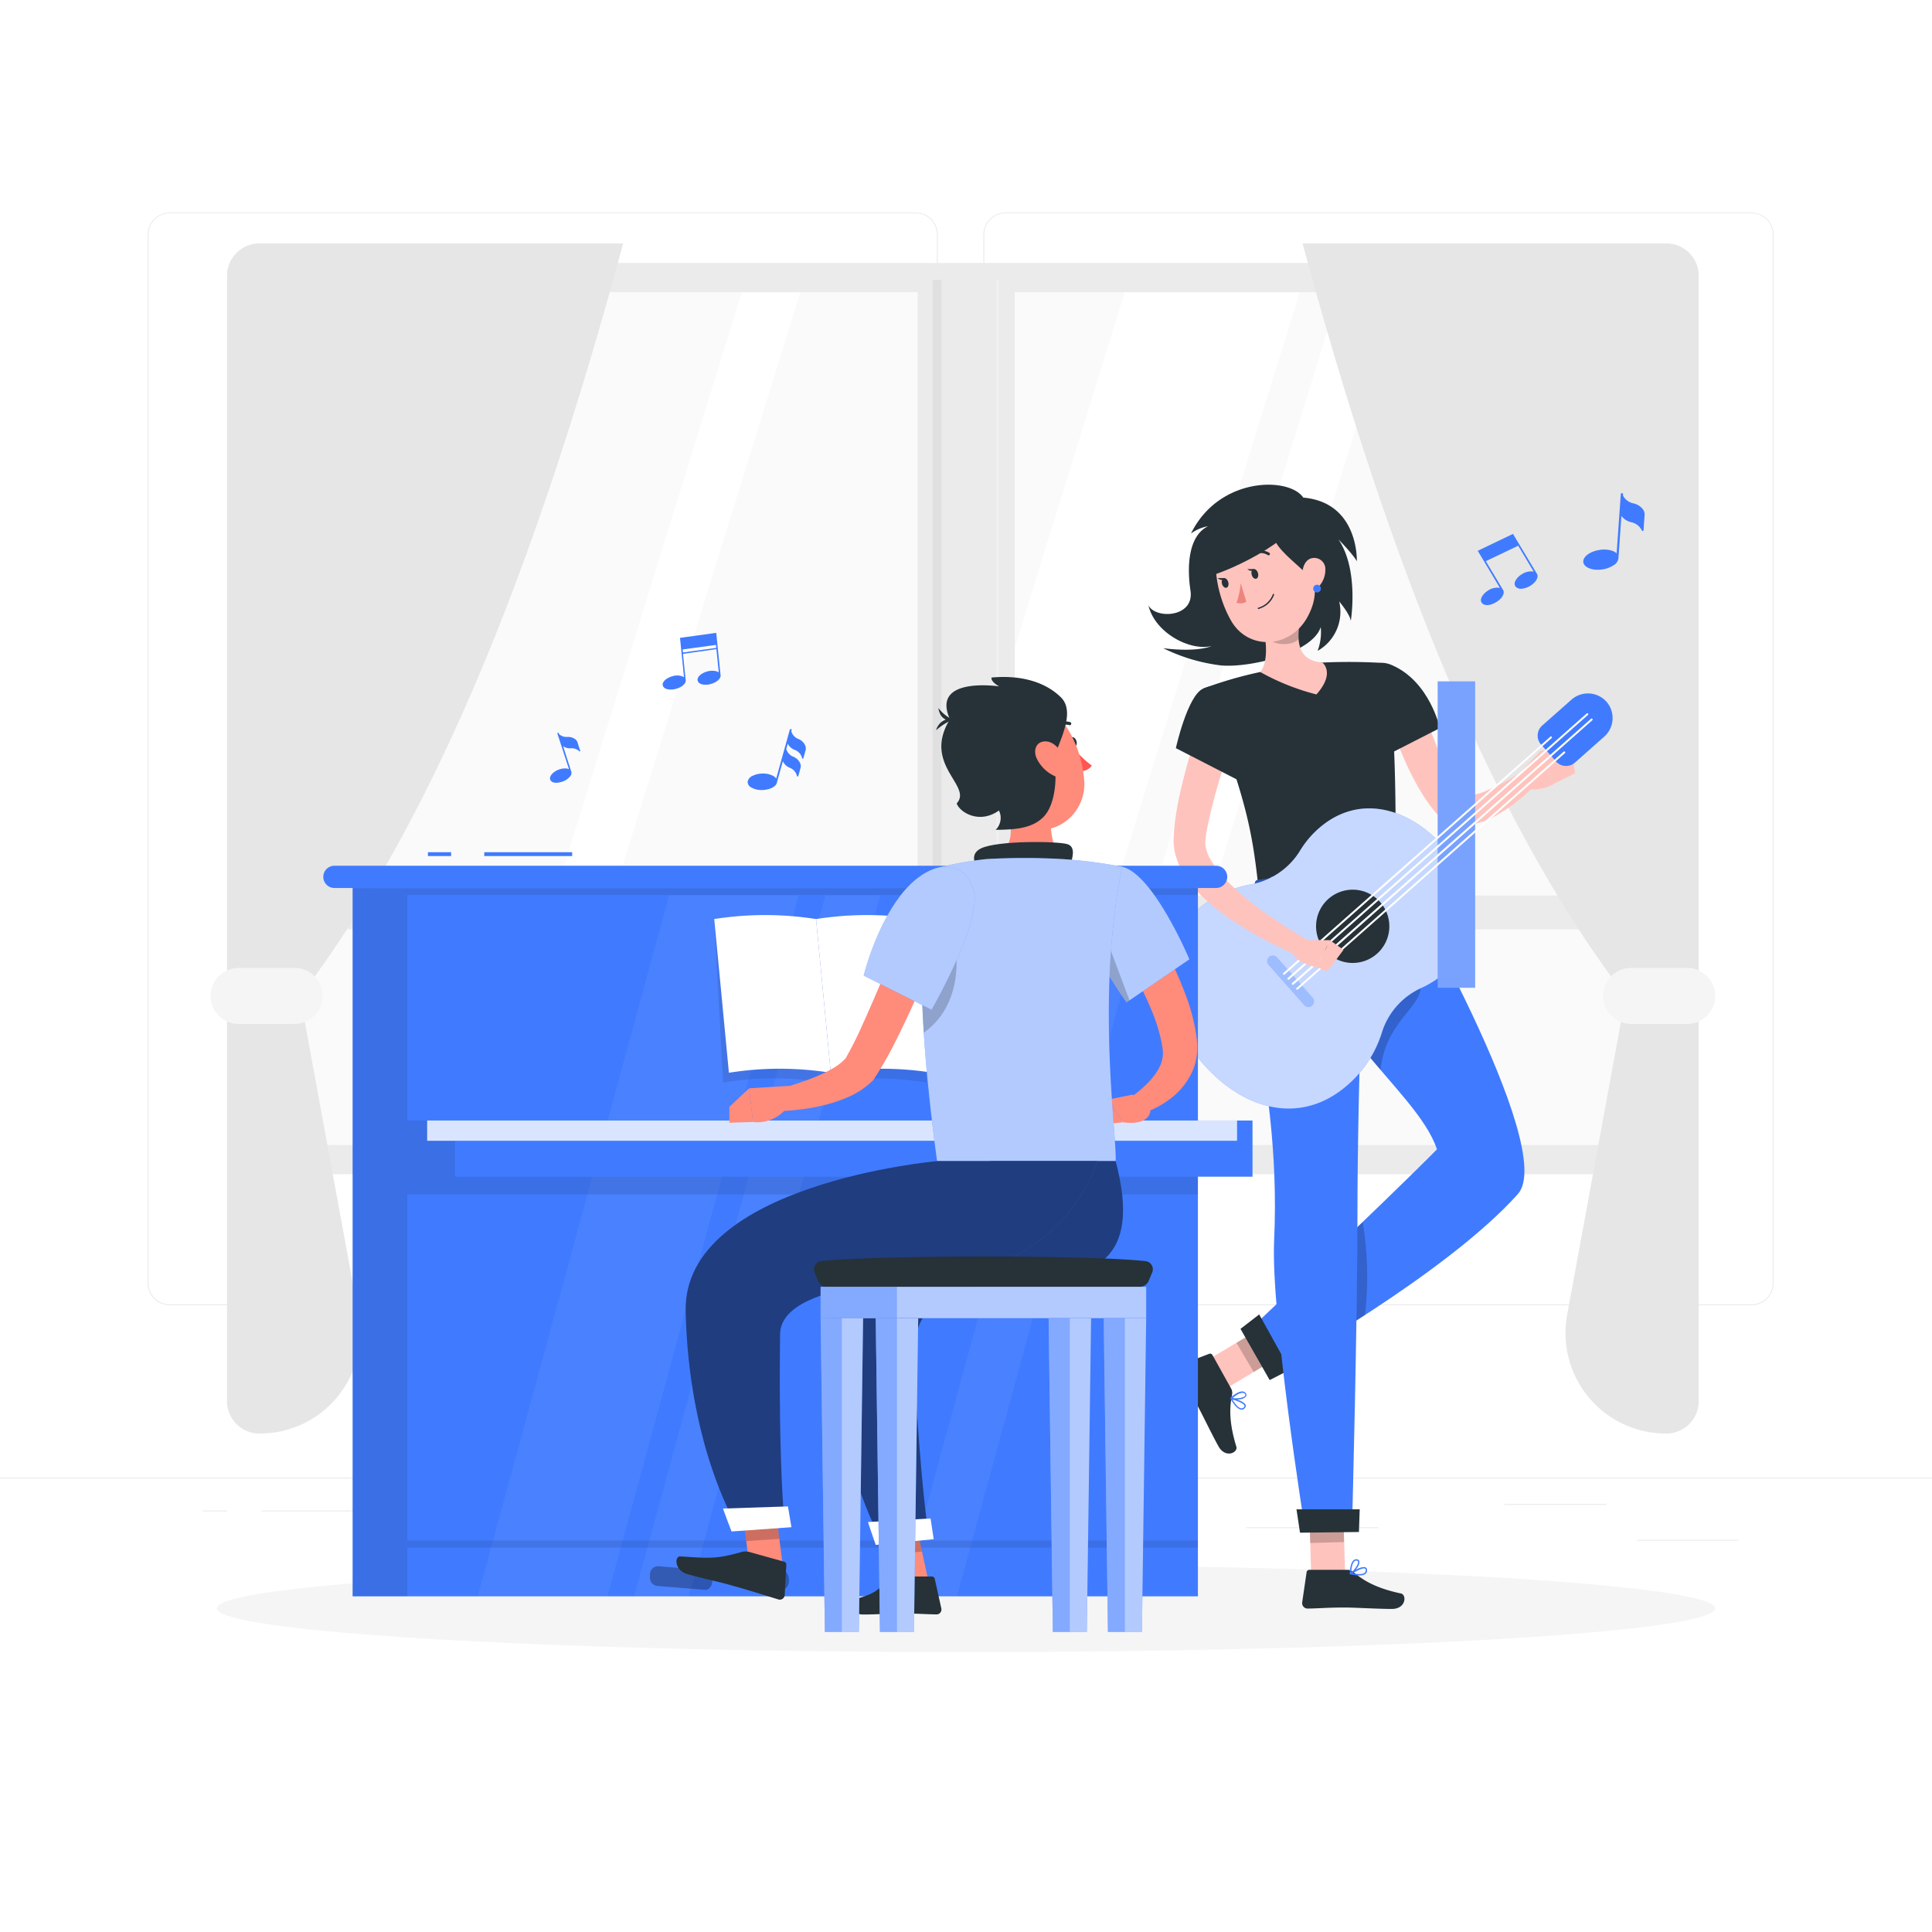 <svg class="animated" id="freepik_stories-playing-music" xmlns="http://www.w3.org/2000/svg" viewBox="0 0 500 500" version="1.1" xmlns:xlink="http://www.w3.org/1999/xlink" xmlns:svgjs="http://svgjs.com/svgjs"><style>svg#freepik_stories-playing-music:not(.animated) .animable {opacity: 0;}svg#freepik_stories-playing-music.animated #freepik--Notes--inject-11 {animation: 1.5s Infinite  linear floating;animation-delay: 0s;}            @keyframes floating {                0% {                    opacity: 1;                    transform: translateY(0px);                }                50% {                    transform: translateY(-10px);                }                100% {                    opacity: 1;                    transform: translateY(0px);                }            }        </style><g id="freepik--background-complete--inject-11" class="animable animator-active" style="transform-origin: 250px 226.87px;"><rect y="382.4" width="500" height="0.25" style="fill: rgb(235, 235, 235); transform-origin: 250px 382.525px;" id="el43ew41d4r8e" class="animable"></rect><rect x="423.67" y="398.49" width="26.23" height="0.25" style="fill: rgb(235, 235, 235); transform-origin: 436.785px 398.615px;" id="elv7mnikgm6x" class="animable"></rect><rect x="322.53" y="395.24" width="34.23" height="0.25" style="fill: rgb(235, 235, 235); transform-origin: 339.645px 395.365px;" id="el4prj4jdbamx" class="animable"></rect><rect x="389.33" y="389.21" width="26.44" height="0.25" style="fill: rgb(235, 235, 235); transform-origin: 402.55px 389.335px;" id="elp6ka0eof0j" class="animable"></rect><rect x="67.7" y="390.89" width="43.19" height="0.25" style="fill: rgb(235, 235, 235); transform-origin: 89.295px 391.015px;" id="elhx66ngqyfh7" class="animable"></rect><rect x="52.46" y="390.89" width="6.33" height="0.25" style="fill: rgb(235, 235, 235); transform-origin: 55.625px 391.015px;" id="elqtlpqm74mj" class="animable"></rect><rect x="131.47" y="395.11" width="56.2" height="0.25" style="fill: rgb(235, 235, 235); transform-origin: 159.57px 395.235px;" id="ellkhnhjhu6k8" class="animable"></rect><path d="M237,337.8H43.91a5.71,5.71,0,0,1-5.7-5.71V60.66A5.71,5.71,0,0,1,43.91,55H237a5.71,5.71,0,0,1,5.71,5.71V332.09A5.71,5.71,0,0,1,237,337.8ZM43.91,55.2a5.46,5.46,0,0,0-5.45,5.46V332.09a5.46,5.46,0,0,0,5.45,5.46H237a5.47,5.47,0,0,0,5.46-5.46V60.66A5.47,5.47,0,0,0,237,55.2Z" style="fill: rgb(235, 235, 235); transform-origin: 140.46px 196.4px;" id="elt8xeoc7vwxe" class="animable"></path><path d="M453.31,337.8H260.21a5.72,5.72,0,0,1-5.71-5.71V60.66A5.72,5.72,0,0,1,260.21,55h193.1A5.71,5.71,0,0,1,459,60.66V332.09A5.71,5.71,0,0,1,453.31,337.8ZM260.21,55.2a5.47,5.47,0,0,0-5.46,5.46V332.09a5.47,5.47,0,0,0,5.46,5.46h193.1a5.47,5.47,0,0,0,5.46-5.46V60.66a5.47,5.47,0,0,0-5.46-5.46Z" style="fill: rgb(235, 235, 235); transform-origin: 356.75px 196.4px;" id="elxbjoyh2insg" class="animable"></path><rect x="68.86" y="73.27" width="362.41" height="225.41" style="fill: rgb(250, 250, 250); transform-origin: 250.065px 185.975px;" id="el2syet3m3e96" class="animable"></rect><polygon points="267.31 298.68 222.04 298.68 291.83 73.27 337.1 73.27 267.31 298.68" style="fill: rgb(255, 255, 255); transform-origin: 279.57px 185.975px;" id="elqt0muf0z54" class="animable"></polygon><polygon points="292.7 298.68 277.56 298.68 347.36 73.27 362.5 73.27 292.7 298.68" style="fill: rgb(255, 255, 255); transform-origin: 320.03px 185.975px;" id="elugfpzgdduo" class="animable"></polygon><polygon points="138.04 298.68 122.91 298.68 192.7 73.27 207.84 73.27 138.04 298.68" style="fill: rgb(255, 255, 255); transform-origin: 165.375px 185.975px;" id="elzjnpfmmwwum" class="animable"></polygon><path d="M64.48,68.05V303.89H435.64V68.05ZM427.76,296.32H72.36V75.63h355.4Z" style="fill: rgb(235, 235, 235); transform-origin: 250.06px 185.97px;" id="eltt9l0eu4omm" class="animable"></path><rect x="237.49" y="72.45" width="25.14" height="228.39" style="fill: rgb(235, 235, 235); transform-origin: 250.06px 186.645px;" id="el0seb57pubqmd" class="animable"></rect><rect x="68.86" y="231.74" width="362.41" height="8.77" style="fill: rgb(235, 235, 235); transform-origin: 250.065px 236.125px;" id="elp7zmpm6uqmq" class="animable"></rect><rect x="241.34" y="72.45" width="2.27" height="228.39" style="fill: rgb(224, 224, 224); transform-origin: 242.475px 186.645px;" id="elsot6s92ao3" class="animable"></rect><rect x="257.83" y="72.45" width="0.61" height="228.39" style="fill: rgb(240, 240, 240); transform-origin: 258.135px 186.645px;" id="el6ciupce9j6k" class="animable"></rect><path d="M58.75,71.22V362.78A8.38,8.38,0,0,0,67.29,371h0a26,26,0,0,0,25.53-30.63L77.66,257.79C113.73,210.51,139.93,142,161.27,63h-94A8.38,8.38,0,0,0,58.75,71.22Z" style="fill: rgb(230, 230, 230); transform-origin: 110.01px 217px;" id="elpq662v4zkzc" class="animable"></path><path d="M76.26,265H61.74a7.27,7.27,0,0,1-7.25-7.25h0a7.27,7.27,0,0,1,7.25-7.25H76.26a7.27,7.27,0,0,1,7.25,7.25h0A7.27,7.27,0,0,1,76.26,265Z" style="fill: rgb(245, 245, 245); transform-origin: 69px 257.75px;" id="eloqtdrskxyk" class="animable"></path><path d="M439.63,71.22V362.78a8.39,8.39,0,0,1-8.55,8.22h0a26,26,0,0,1-25.52-30.63l15.16-82.58C384.65,210.51,358.45,142,337.1,63h94A8.39,8.39,0,0,1,439.63,71.22Z" style="fill: rgb(230, 230, 230); transform-origin: 388.365px 217px;" id="ela72nfbmnfxw" class="animable"></path><path d="M422.12,265h14.52a7.27,7.27,0,0,0,7.25-7.25h0a7.27,7.27,0,0,0-7.25-7.25H422.12a7.27,7.27,0,0,0-7.25,7.25h0A7.27,7.27,0,0,0,422.12,265Z" style="fill: rgb(245, 245, 245); transform-origin: 429.38px 257.75px;" id="elsk2ksnsvu6" class="animable"></path></g><g id="freepik--Shadow--inject-11" class="animable" style="transform-origin: 250px 416.24px;"><ellipse id="freepik--path--inject-11" cx="250" cy="416.24" rx="193.89" ry="11.32" style="fill: rgb(245, 245, 245); transform-origin: 250px 416.24px;" class="animable"></ellipse></g><g id="freepik--Notes--inject-11" class="animable" style="transform-origin: 283.983px 166.045px;"><path d="M148.75,191.22a3.12,3.12,0,0,0-1.93-.5,2.9,2.9,0,0,1-2.13-.73l-.08-.24a.17.17,0,0,0-.22-.1.18.18,0,0,0-.14.2l3,9.21a2.35,2.35,0,0,0-.81-.19,4.69,4.69,0,0,0-2.08.4c-1.47.64-2.33,1.81-1.92,2.6s1.56.87,2.82.5a4.57,4.57,0,0,0,.62-.22,4.08,4.08,0,0,0,1.65-1.21,1.28,1.28,0,0,0,.28-1.36h0l-2.07-6.46a3.13,3.13,0,0,0,2,.54,2.84,2.84,0,0,1,2.22.8.14.14,0,0,0,.14,0h0a.12.12,0,0,0,.06-.14l-.73-2.28A1.58,1.58,0,0,0,148.75,191.22Z" style="fill: rgb(64, 123, 255); transform-origin: 146.251px 196.111px;" id="el1y7gqgwmgwy" class="animable"></path><path d="M425.23,131.86a4.29,4.29,0,0,0-2.51-1.59,3.9,3.9,0,0,1-2.68-2l0-.39a.25.25,0,0,0-.27-.25.3.3,0,0,0-.31.25l-1.08,15.33a2.93,2.93,0,0,0-1.07-.64,6.75,6.75,0,0,0-3.25-.26c-2.52.35-4.45,1.76-4.3,3.15.12,1.2,1.74,2,3.8,2a7.37,7.37,0,0,0,1-.08,7.08,7.08,0,0,0,3.1-1.14,2.34,2.34,0,0,0,1.2-2h0l.76-10.74a4.26,4.26,0,0,0,2.54,1.65,3.91,3.91,0,0,1,2.76,2.16.19.19,0,0,0,.19.1h.05a.23.23,0,0,0,.19-.19l.26-3.79A2.29,2.29,0,0,0,425.23,131.86Z" style="fill: rgb(64, 123, 255); transform-origin: 417.69px 137.545px;" id="elmyklpbs5py" class="animable"></path><path d="M205.72,194.09a3,3,0,0,1,1.87,2.15.16.16,0,0,0,.14.11h0a.19.19,0,0,0,.18-.13l.56-2a1.9,1.9,0,0,0-.1-1.33,3.25,3.25,0,0,0-1.76-1.65,3,3,0,0,1-1.82-2l.09-.32a.19.19,0,0,0-.18-.24.28.28,0,0,0-.3.17l-3.52,12.64a2.25,2.25,0,0,0-.75-.67,5.55,5.55,0,0,0-2.6-.63,6,6,0,0,0-2.71.57,2.1,2.1,0,0,0-1.32,1.52,1.65,1.65,0,0,0,1,1.55,4.83,4.83,0,0,0,1.73.57,8.1,8.1,0,0,0,.86.06c2.09,0,3.88-.9,4-2.06h0l1.51-5.4a3.26,3.26,0,0,0,1.78,1.69,3,3,0,0,1,1.87,2.15.15.15,0,0,0,.13.11h.05a.2.2,0,0,0,.18-.13l.55-2a1.9,1.9,0,0,0-.09-1.33,3.28,3.28,0,0,0-1.76-1.65,3,3,0,0,1-1.82-2l.38-1.38A3.3,3.3,0,0,0,205.72,194.09Z" style="fill: rgb(64, 123, 255); transform-origin: 201.023px 196.568px;" id="eljxlkyo3r8m" class="animable"></path><path d="M186.47,174.63h0l-.8-7.78-.29-2.9,0-.17L176,165.07l0,.16.29,2.9.73,7.12a3.82,3.82,0,0,0-3-.24c-1.62.44-2.74,1.51-2.49,2.4s1.39,1.15,2.74,1a5.32,5.32,0,0,0,.67-.14c1.62-.43,2.73-1.48,2.5-2.37h0l-.68-6.68L185.4,168l.61,6a2.16,2.16,0,0,0-.78-.32,4.67,4.67,0,0,0-2.18.09c-1.63.44-2.75,1.51-2.49,2.4s1.38,1.14,2.74,1A5.72,5.72,0,0,0,184,177C185.58,176.57,186.69,175.51,186.47,174.63Zm-9.72-5.78-.08-.77,8.62-1.18.08.78Z" style="fill: rgb(64, 123, 255); transform-origin: 178.996px 171.115px;" id="elksyw4xxdjj" class="animable"></path><path d="M397.68,148.38h0l-4.39-7.32-1.64-2.74-.09-.15-9.12,4.38.09.15,1.64,2.74,4,6.7a4.29,4.29,0,0,0-3.17.76c-1.49,1-2.15,2.38-1.48,3.16s2,.66,3.27,0a5.67,5.67,0,0,0,.63-.36c1.47-.95,2.14-2.36,1.5-3.14h0l-4.39-7.33,8.38-4,4,6.7a4.28,4.28,0,0,0-3.18.76,4.23,4.23,0,0,0-1.53,1.61,1.35,1.35,0,0,0,.06,1.55,1.89,1.89,0,0,0,1.69.49,4.75,4.75,0,0,0,1.57-.46,4.53,4.53,0,0,0,.64-.36C397.65,150.56,398.32,149.16,397.68,148.38Z" style="fill: rgb(64, 123, 255); transform-origin: 390.181px 147.385px;" id="el177d65v9i0h" class="animable"></path></g><g id="freepik--character-2--inject-11" class="animable" style="transform-origin: 357.274px 270.918px;"><path d="M312.64,136.19c-4.89,2.38-5.57,9.82-4.54,16.71s-9,7.42-10.89,3.76c1.63,7,10.6,11.91,16.41,10.53-4.49,1.75-12.58.56-12.58.56A46.31,46.31,0,0,0,316,172.21c7.27.67,23.55-3.08,25.81-9.92a13.8,13.8,0,0,1-.81,6.15,11.62,11.62,0,0,0,5.58-12.8c3.08,3.77,3,5.08,3,5.08s2.2-13.17-3.2-21.14c4.14,4.26,4.77,5.68,4.77,5.68s.57-15.22-13.87-16.48c-3.58-5.39-21.76-5.52-29.05,9.29A10.59,10.59,0,0,1,312.64,136.19Z" style="fill: rgb(38, 50, 56); transform-origin: 324.182px 148.866px;" id="eltsnmseq5re8" class="animable"></path><polygon points="308.94 354.11 313.43 361.65 333.56 349.64 329.07 342.09 308.94 354.11" style="fill: rgb(255, 195, 189); transform-origin: 321.25px 351.87px;" id="el56cme68staq" class="animable"></polygon><path d="M318.61,359.35l-4.82-8.66a.7.7,0,0,0-.87-.32l-7.4,2.83a1.42,1.42,0,0,0-.68,2c1.73,3,2.72,4.34,4.84,8.15,1.31,2.34,3.85,7.71,5.66,10.95s5.09,1.62,4.63.11c-2.07-6.76-1.69-10.53-1.11-13.51A2.3,2.3,0,0,0,318.61,359.35Z" style="fill: rgb(38, 50, 56); transform-origin: 312.336px 363.251px;" id="elerzdc5hh85v" class="animable"></path><g id="elj50chzb1e3"><polygon points="329.07 342.09 333.56 349.64 324.45 355.07 319.99 347.52 329.07 342.09" style="opacity: 0.2; transform-origin: 326.775px 348.58px;" class="animable"></polygon></g><path d="M361.14,224.72s42.29,72.47,31.67,84.32c-18.61,20.77-61.19,44.41-61.19,44.41l-8.58-9s35.51-33.5,48.84-47c-5.33-16.22-35.9-33.86-38.43-68.6Z" style="fill: rgb(64, 123, 255); transform-origin: 358.781px 289.085px;" id="elzzxqbycklu" class="animable"></path><polygon points="328.59 357.16 321.04 343.91 325.88 340.17 333.82 354.48 328.59 357.16" style="fill: rgb(38, 50, 56); transform-origin: 327.43px 348.665px;" id="elvku4v5himo" class="animable"></polygon><path d="M321.57,364.8a1,1,0,0,1-.34,0c-1.1-.1-2.23-1.82-2.8-2.83a.17.17,0,0,1,0-.19.18.18,0,0,1,.18-.07c.35.09,3.42.88,3.77,1.93a.7.7,0,0,1-.14.67A1.24,1.24,0,0,1,321.57,364.8Zm-2.63-2.61c.84,1.39,1.69,2.24,2.32,2.29a.82.82,0,0,0,.72-.36.33.33,0,0,0,.08-.34C321.85,363.14,320,362.49,318.94,362.19Z" style="fill: rgb(64, 123, 255); transform-origin: 320.407px 363.261px;" id="elr6ihw7yqx0i" class="animable"></path><path d="M321.35,362.05a6.24,6.24,0,0,1-2.82,0,.18.18,0,0,1-.12-.13.22.22,0,0,1,0-.17c.08-.07,1.94-1.77,3.2-1.64a1,1,0,0,1,.78.44.69.69,0,0,1,.05.87A2,2,0,0,1,321.35,362.05Zm-2.4-.23c1,.17,2.86,0,3.26-.57.07-.09.12-.23,0-.47a.69.69,0,0,0-.53-.3C320.77,360.39,319.49,361.37,319,361.82Z" style="fill: rgb(64, 123, 255); transform-origin: 320.482px 361.157px;" id="el82k3c3v5v8s" class="animable"></path><path d="M367.53,181.12c1.26,3.94,2.71,8.07,4.28,12,.78,2,1.63,3.9,2.52,5.75a48,48,0,0,0,2.93,5.27l.65,1a1.2,1.2,0,0,0,.27.31,1.94,1.94,0,0,0,1.15.39,12.48,12.48,0,0,0,4.91-1,60.37,60.37,0,0,0,10.94-6l3,3.36a45.35,45.35,0,0,1-11,8.86,18.35,18.35,0,0,1-7.79,2.46,9.92,9.92,0,0,1-5.22-1.12,9.3,9.3,0,0,1-2.3-1.76c-.17-.17-.31-.34-.47-.52s-.21-.26-.31-.4l-.58-.74a44.84,44.84,0,0,1-3.93-6.08c-1.16-2.06-2.17-4.15-3.1-6.26s-1.8-4.24-2.57-6.39-1.5-4.28-2.13-6.6Z" style="fill: rgb(255, 195, 189); transform-origin: 378.48px 197.329px;" id="eljreory984v" class="animable"></path><path d="M360.32,172.17c9.76,4.31,12.31,16.26,12.31,16.26l-13.87,7.09s-7.41-10.85-6.64-15.66C352.93,174.83,354.83,169.74,360.32,172.17Z" style="fill: rgb(38, 50, 56); transform-origin: 362.347px 183.532px;" id="ely90nlc729d" class="animable"></path><path d="M393.33,200.06l5.41-5.73L402,203s-4.62,2.67-9.19.41Z" style="fill: rgb(255, 195, 189); transform-origin: 397.405px 199.324px;" id="elmc1pvj4ecfc" class="animable"></path><polygon points="406.42 193.24 407.64 200.09 401.99 202.95 398.74 194.33 406.42 193.24" style="fill: rgb(255, 195, 189); transform-origin: 403.19px 198.095px;" id="el0leuzcpu9hs" class="animable"></polygon><polygon points="339.49 412.19 348.27 411.92 347.53 388.49 338.75 388.75 339.49 412.19" style="fill: rgb(255, 195, 189); transform-origin: 343.51px 400.34px;" id="elgn6etjgby4f" class="animable"></polygon><path d="M348.77,406.27l-9.91,0a.7.7,0,0,0-.71.6L337,414.73a1.42,1.42,0,0,0,1.42,1.57c3.45-.07,5.12-.27,9.48-.28,2.68,0,8.61.37,12.31.37s3.89-3.67,2.35-4c-6.92-1.47-10-3.63-12.36-5.58A2.26,2.26,0,0,0,348.77,406.27Z" style="fill: rgb(38, 50, 56); transform-origin: 350.23px 411.33px;" id="el72dq346ywxe" class="animable"></path><g id="elxt6pxqc3lwo"><polygon points="338.75 388.75 347.53 388.49 347.86 399.08 339.09 399.33 338.75 388.75" style="opacity: 0.2; transform-origin: 343.305px 393.91px;" class="animable"></polygon></g><path d="M357.54,171.55s4.12.73,3.6,53.17l-35.41,5.4c-1.6-14.51-2.94-23.4-14.34-51.92a105.37,105.37,0,0,1,14.73-4.28,114.81,114.81,0,0,1,16.08-2.45A151.75,151.75,0,0,1,357.54,171.55Z" style="fill: rgb(38, 50, 56); transform-origin: 336.288px 200.717px;" id="eldef1oq2ju4h" class="animable"></path><path d="M325,155.57c1.8,5,4.26,14.35,1.16,18.35a60.35,60.35,0,0,0,14.53,5.8c5-5.62,1.55-8.25,1.55-8.25-6-.5-6.48-4.8-6.09-9Z" style="fill: rgb(255, 195, 189); transform-origin: 334.2px 167.645px;" id="eljq2j5oaihh" class="animable"></path><g id="elo375i3ro6og"><path d="M329.51,158.4l6.6,4.09a16,16,0,0,0-.06,2.93c-1.57,1.8-7,1.75-7.62-.53C328.14,163.76,329.4,159,329.51,158.4Z" style="opacity: 0.2; transform-origin: 332.248px 162.546px;" class="animable"></path></g><path d="M338.36,141.82c2,8.52,3.05,12.08.13,17.65-4.4,8.38-15.31,9-19.83,1.26-4.07-7-6.69-19.73.49-25.54A12,12,0,0,1,338.36,141.82Z" style="fill: rgb(255, 195, 189); transform-origin: 327.473px 149.353px;" id="elmr9hn9j8jxr" class="animable"></path><path d="M335.13,132.72c3.59,5-16.14,15.1-23.06,16.6-1.22-8.36,1.87-16,7.46-18.27S332.69,129.35,335.13,132.72Z" style="fill: rgb(38, 50, 56); transform-origin: 323.684px 139.503px;" id="eldksajzgiuzb" class="animable"></path><path d="M329.3,136c-1.42,7.76,13.22,11.75,13.49,21.34,2.65-5.54,3.37-18.64-.45-21.49S330.3,130.49,329.3,136Z" style="fill: rgb(38, 50, 56); transform-origin: 337.098px 145.035px;" id="elxoq5429tb8" class="animable"></path><path d="M343,147.45a6.41,6.41,0,0,1-1.86,4.52c-1.59,1.58-3.48.41-3.95-1.66-.42-1.87-.09-4.94,1.94-5.74A2.88,2.88,0,0,1,343,147.45Z" style="fill: rgb(255, 195, 189); transform-origin: 340.018px 148.548px;" id="elqb8c8i0m67" class="animable"></path><path d="M341.83,152.55a1,1,0,0,1-1.95,0,1,1,0,1,1,1.95,0Z" style="fill: rgb(64, 123, 255); transform-origin: 340.855px 152.328px;" id="el23i61d8sfud" class="animable"></path><g id="elu0rpxdnd8m"><path d="M367.33,253.22l-23.12-.33c1,3.59,2.05,7.45,3.07,11.49,3.25,4.52,6.71,8.65,10,12.49C358.78,263,369.89,260.2,367.33,253.22Z" style="opacity: 0.2; transform-origin: 355.961px 264.88px;" class="animable"></path></g><g id="elzhyv2wtwkbj"><path d="M344.22,324.33c1,6.3,2,13.09,2.77,20l1.51-.95c1.53-1,3.12-2,4.75-3a86.79,86.79,0,0,0-.57-24.11Z" style="opacity: 0.2; transform-origin: 349.025px 330.3px;" class="animable"></path></g><path d="M353.43,226s-2.13,53.67-2.12,88.2c0,27.89-1.36,79.21-1.36,79.21l-12.32,1.71s-8.75-55.06-7.89-74c2.13-46.49-12.94-73.45-4-91Z" style="fill: rgb(64, 123, 255); transform-origin: 338.155px 310.56px;" id="elrdisqztplm" class="animable"></path><polygon points="351.69 396.48 336.44 396.66 335.53 390.61 351.89 390.61 351.69 396.48" style="fill: rgb(38, 50, 56); transform-origin: 343.71px 393.635px;" id="elzcx60pgz0bp" class="animable"></polygon><path d="M324.88,228.12l-1.11,3.41c-.09.27.24.48.65.41l37.14-5.66c.32-.05.56-.25.55-.45l-.16-3.22c0-.22-.32-.37-.67-.31l-35.86,5.47A.67.67,0,0,0,324.88,228.12Z" style="fill: rgb(64, 123, 255); transform-origin: 342.933px 227.12px;" id="elc9ocp46cyc9" class="animable"></path><g id="eldknxusqqmcs"><path d="M324.88,228.12l-1.11,3.41c-.09.27.24.48.65.41l37.14-5.66c.32-.05.56-.25.55-.45l-.16-3.22c0-.22-.32-.37-.67-.31l-35.86,5.47A.67.67,0,0,0,324.88,228.12Z" style="opacity: 0.3; transform-origin: 342.933px 227.12px;" class="animable"></path></g><path d="M330.31,231.4l-1,.14c-.19,0-.35,0-.36-.17l-.17-4.18c0-.13.14-.25.33-.28l1-.15c.2,0,.36.05.36.17l.18,4.19C330.66,231.24,330.5,231.37,330.31,231.4Z" style="fill: rgb(64, 123, 255); transform-origin: 329.715px 229.15px;" id="el2eqttt9l6bd" class="animable"></path><path d="M358.91,227l-1,.15c-.19,0-.35-.05-.35-.17l-.18-4.19c0-.12.15-.24.34-.27l1-.15c.19,0,.35,0,.36.17l.17,4.19C359.26,226.88,359.11,227,358.91,227Z" style="fill: rgb(64, 123, 255); transform-origin: 358.315px 224.76px;" id="elu3n5x8q8x5h" class="animable"></path><path d="M344.61,229.21l-1,.15c-.19,0-.35-.05-.35-.17l-.18-4.19c0-.12.14-.24.34-.27l1-.15c.19,0,.35,0,.35.17l.18,4.19C345,229.06,344.8,229.19,344.61,229.21Z" style="fill: rgb(64, 123, 255); transform-origin: 344.019px 226.97px;" id="elwo1vazyc1ce" class="animable"></path><path d="M325.56,148.29c.2.68,0,1.34-.44,1.48s-1-.31-1.18-1,0-1.34.44-1.48S325.35,147.61,325.56,148.29Z" style="fill: rgb(38, 50, 56); transform-origin: 324.754px 148.53px;" id="elj5koww02bep" class="animable"></path><path d="M317.86,150.62c.21.68,0,1.34-.43,1.48s-1-.31-1.18-1,0-1.34.43-1.48S317.65,149.94,317.86,150.62Z" style="fill: rgb(38, 50, 56); transform-origin: 317.061px 150.86px;" id="el5rvlinj1x5g" class="animable"></path><path d="M316.89,149.61l-1.78,0S316.34,150.66,316.89,149.61Z" style="fill: rgb(38, 50, 56); transform-origin: 316px 149.843px;" id="elehx8nxt0z6q" class="animable"></path><path d="M321.07,150.89A19.14,19.14,0,0,1,320,156a3.08,3.08,0,0,0,2.56-.28Z" style="fill: rgb(237, 132, 126); transform-origin: 321.28px 153.524px;" id="ele5nj0ayn5jl" class="animable"></path><path d="M326.94,157.11a5.78,5.78,0,0,0,2.8-3.2.17.17,0,0,0-.12-.21.16.16,0,0,0-.21.11,5.71,5.71,0,0,1-3.79,3.47.17.17,0,0,0,.1.33A7.21,7.21,0,0,0,326.94,157.11Z" style="fill: rgb(38, 50, 56); transform-origin: 327.622px 155.654px;" id="elv9649l3rto" class="animable"></path><path d="M328.47,143.68a.35.35,0,0,0,.14-.13.35.35,0,0,0-.12-.48,4.13,4.13,0,0,0-3.74-.32.35.35,0,0,0-.16.46.36.36,0,0,0,.47.17,3.35,3.35,0,0,1,3.07.29A.37.37,0,0,0,328.47,143.68Z" style="fill: rgb(38, 50, 56); transform-origin: 326.609px 143.081px;" id="elcgi35yql3w" class="animable"></path><path d="M314.07,148.16a.37.37,0,0,0,.13-.12,3.39,3.39,0,0,1,2.62-1.62.35.35,0,0,0,.35-.35.35.35,0,0,0-.35-.35,4.06,4.06,0,0,0-3.2,1.94.34.34,0,0,0,.1.48A.32.32,0,0,0,314.07,148.16Z" style="fill: rgb(38, 50, 56); transform-origin: 315.365px 146.961px;" id="el38zq4hzajol" class="animable"></path><path d="M368,255.61a24.85,24.85,0,0,0,6.1-4c10.39-9.2,8.41-23.06-1.09-33.17-9.14-9.73-21.71-12.88-31.78-4a24.81,24.81,0,0,0-4.7,5.59,18.88,18.88,0,0,1-12.74,8.84,29.86,29.86,0,0,0-16.14,8.6c-10.27,10.54-7.25,23.78,1.73,35.44,10.67,13.88,26.64,19.17,39.53,7.76a29.72,29.72,0,0,0,8.77-13.62A18.78,18.78,0,0,1,368,255.61Z" style="fill: rgb(64, 123, 255); transform-origin: 341.123px 248.049px;" id="eldicmr049xnp" class="animable"></path><g id="el0fta06zp0714"><path d="M368,255.61a24.85,24.85,0,0,0,6.1-4c10.39-9.2,8.41-23.06-1.09-33.17-9.14-9.73-21.71-12.88-31.78-4a24.81,24.81,0,0,0-4.7,5.59,18.88,18.88,0,0,1-12.74,8.84,29.86,29.86,0,0,0-16.14,8.6c-10.27,10.54-7.25,23.78,1.73,35.44,10.67,13.88,26.64,19.17,39.53,7.76a29.72,29.72,0,0,0,8.77-13.62A18.78,18.78,0,0,1,368,255.61Z" style="fill: rgb(255, 255, 255); opacity: 0.7; transform-origin: 341.123px 248.049px;" class="animable"></path></g><g id="el2wo53d3ync5"><rect x="372.08" y="176.35" width="9.67" height="79.28" style="fill: rgb(64, 123, 255); transform-origin: 376.915px 215.99px; transform: rotate(48.5deg);" class="animable"></rect></g><g id="elvuedpss8gs"><rect x="372.08" y="176.35" width="9.67" height="79.28" style="fill: rgb(255, 255, 255); opacity: 0.3; transform-origin: 376.915px 215.99px; transform: rotate(48.5deg);" class="animable"></rect></g><path d="M356.36,246.83a9.48,9.48,0,1,1,.82-13.38A9.48,9.48,0,0,1,356.36,246.83Z" style="fill: rgb(38, 50, 56); transform-origin: 350.078px 239.73px;" id="ele9b48em0kgl" class="animable"></path><path d="M402.73,197.1l-3.93-4.43a3.48,3.48,0,0,1,.3-4.88l7.61-6.73a6.43,6.43,0,0,1,9.05.55h0a6.43,6.43,0,0,1-.55,9l-7.61,6.74A3.46,3.46,0,0,1,402.73,197.1Z" style="fill: rgb(64, 123, 255); transform-origin: 407.64px 188.845px;" id="elgpbfjv7rskn" class="animable"></path><g id="elqfh34n6ad2s"><path d="M337.51,260.14l-9.22-10.41a1.48,1.48,0,0,1,.13-2.09h0a1.49,1.49,0,0,1,2.09.12l9.21,10.42a1.48,1.48,0,0,1-.12,2.09h0A1.48,1.48,0,0,1,337.51,260.14Z" style="fill: rgb(64, 123, 255); opacity: 0.3; transform-origin: 334.007px 253.955px;" class="animable"></path></g><path d="M333.43,253.56a.24.24,0,0,1-.18-.09.25.25,0,0,1,0-.35l77.36-68.45a.25.25,0,1,1,.33.37L333.6,253.5A.27.27,0,0,1,333.43,253.56Z" style="fill: rgb(255, 255, 255); transform-origin: 372.114px 219.072px;" id="ele34ztxa1s9n" class="animable"></path><path d="M332.29,252.26a.24.24,0,0,1-.19-.08.24.24,0,0,1,0-.35l69.12-61.17a.24.24,0,0,1,.35,0,.25.25,0,0,1,0,.35L332.46,252.2A.27.27,0,0,1,332.29,252.26Z" style="fill: rgb(255, 255, 255); transform-origin: 366.833px 221.422px;" id="el6esxrfafggp" class="animable"></path><path d="M334.58,254.85a.27.27,0,0,1-.19-.08.26.26,0,0,1,0-.36L411.78,186a.25.25,0,0,1,.33.37l-77.37,68.46A.23.23,0,0,1,334.58,254.85Z" style="fill: rgb(255, 255, 255); transform-origin: 373.244px 220.406px;" id="elw5kds69j34g" class="animable"></path><path d="M335.72,256.14a.22.22,0,0,1-.18-.08.23.23,0,0,1,0-.35l69.12-61.17a.25.25,0,0,1,.35,0,.25.25,0,0,1,0,.36l-69.12,61.16A.27.27,0,0,1,335.72,256.14Z" style="fill: rgb(255, 255, 255); transform-origin: 370.273px 225.304px;" id="elqx3quxrr879" class="animable"></path><path d="M319.3,189.94c-.89,2.79-1.83,5.67-2.69,8.51s-1.74,5.71-2.48,8.55-1.43,5.7-1.9,8.41c-.12.69-.17,1.32-.26,2a6.4,6.4,0,0,0,0,1.38,10.25,10.25,0,0,0,1,3.07,26.69,26.69,0,0,0,4.77,6.31,68.91,68.91,0,0,0,6.48,5.7c2.3,1.81,4.74,3.5,7.23,5.13s5.06,3.21,7.59,4.66l-1.89,4.1a98.89,98.89,0,0,1-16.7-8.55,60.69,60.69,0,0,1-7.72-5.76,32.31,32.31,0,0,1-6.66-7.83,17.22,17.22,0,0,1-2.1-5.47,14.49,14.49,0,0,1-.24-3.17c.05-.85.07-1.74.16-2.56a78.1,78.1,0,0,1,1.58-9.5A160.16,160.16,0,0,1,310.7,187Z" style="fill: rgb(255, 195, 189); transform-origin: 321.381px 217.38px;" id="elwa52a6ang" class="animable"></path><path d="M336.33,243.31l7.88,0-3.43,7s-5.13-.74-6.6-4.09Z" style="fill: rgb(255, 195, 189); transform-origin: 339.195px 246.81px;" id="elyy7cogxn93" class="animable"></path><polygon points="347.69 245.82 343.52 251.4 340.78 250.3 344.21 243.34 347.69 245.82" style="fill: rgb(255, 195, 189); transform-origin: 344.235px 247.37px;" id="elbf0t29907g" class="animable"></polygon><path d="M311.39,178.2c-4.07,1.78-7.08,15.42-7.08,15.42l16,8.22s3.37-12.49,1.58-17.92C320.33,179.31,316.57,175.93,311.39,178.2Z" style="fill: rgb(38, 50, 56); transform-origin: 313.362px 189.658px;" id="eltjfeqmjgs6k" class="animable"></path><path d="M353.66,407a1.13,1.13,0,0,1-.22.27c-.81.75-2.84.41-4,.15a.17.17,0,0,1-.13-.14.16.16,0,0,1,.07-.18c.3-.2,3-1.92,4-1.47a.69.69,0,0,1,.4.56A1.32,1.32,0,0,1,353.66,407Zm-3.7.17c1.59.32,2.79.27,3.25-.15a.83.83,0,0,0,.22-.78.32.32,0,0,0-.19-.29C352.62,405.71,350.9,406.63,350,407.21Z" style="fill: rgb(64, 123, 255); transform-origin: 351.551px 406.641px;" id="el7z75jwqfrrf" class="animable"></path><path d="M351.48,405.35a6.31,6.31,0,0,1-1.89,2.09.17.17,0,0,1-.17,0,.19.19,0,0,1-.09-.15c0-.11,0-2.64.95-3.47a1.06,1.06,0,0,1,.86-.28.69.69,0,0,1,.67.56A2,2,0,0,1,351.48,405.35Zm-1.79,1.6c.81-.63,1.92-2.12,1.78-2.79,0-.11-.08-.24-.37-.27a.69.69,0,0,0-.58.18C349.87,404.65,349.72,406.25,349.69,407Z" style="fill: rgb(64, 123, 255); transform-origin: 350.573px 405.497px;" id="el7cjiv2qoawa" class="animable"></path><path d="M324.58,147.28l-1.77,0S324,148.33,324.58,147.28Z" style="fill: rgb(38, 50, 56); transform-origin: 323.695px 147.513px;" id="elhgkc2uqja6g" class="animable"></path></g><g id="freepik--Piano--inject-11" class="animable" style="transform-origin: 203.91px 316.84px;"><rect x="91.26" y="229.81" width="218.76" height="183.32" style="fill: rgb(64, 123, 255); transform-origin: 200.64px 321.47px;" id="els9ir8mt4r3r" class="animable"></rect><g id="el2dgf8pp52lb"><polygon points="206.75 231.64 173.18 231.64 123.64 413.13 157.22 413.13 206.75 231.64" style="fill: rgb(255, 255, 255); opacity: 0.05; transform-origin: 165.195px 322.385px;" class="animable"></polygon></g><g id="eloa3qe5tagxe"><polygon points="227.85 231.64 213.64 231.64 164.1 413.13 178.31 413.13 227.85 231.64" style="fill: rgb(255, 255, 255); opacity: 0.05; transform-origin: 195.975px 322.385px;" class="animable"></polygon></g><g id="elw2k9iy5g6zc"><polygon points="297.2 231.64 282.98 231.64 233.44 413.13 247.66 413.13 297.2 231.64" style="fill: rgb(255, 255, 255); opacity: 0.05; transform-origin: 265.32px 322.385px;" class="animable"></polygon></g><rect x="105.39" y="289.99" width="218.76" height="14.54" style="fill: rgb(64, 123, 255); transform-origin: 214.77px 297.26px;" id="elusetwte4wk9" class="animable"></rect><g id="els8q8dg1tysb"><rect x="105.39" y="304.54" width="204.63" height="4.59" style="opacity: 0.1; transform-origin: 207.705px 306.835px;" class="animable"></rect></g><g id="elk2g5cgawt0n"><polygon points="110.55 289.99 105.39 289.99 105.39 304.54 117.77 304.54 117.77 295.23 110.55 295.23 110.55 289.99" style="opacity: 0.1; transform-origin: 111.58px 297.265px;" class="animable"></polygon></g><g id="elscpi3ztlpsl"><rect x="110.55" y="289.99" width="209.6" height="5.24" style="fill: rgb(255, 255, 255); opacity: 0.8; transform-origin: 215.35px 292.61px;" class="animable"></rect></g><rect x="125.33" y="220.55" width="22.75" height="1" style="fill: rgb(64, 123, 255); transform-origin: 136.705px 221.05px;" id="elzljjm2h6dlq" class="animable"></rect><rect x="110.75" y="220.55" width="6" height="1" style="fill: rgb(64, 123, 255); transform-origin: 113.75px 221.05px;" id="elz755kwtkfuk" class="animable"></rect><path d="M314.73,229.81H86.55a2.88,2.88,0,0,1-2.88-2.88h0a2.88,2.88,0,0,1,2.88-2.88H314.73a2.88,2.88,0,0,1,2.88,2.88h0A2.88,2.88,0,0,1,314.73,229.81Z" style="fill: rgb(64, 123, 255); transform-origin: 200.64px 226.93px;" id="el6w5pzelhxa" class="animable"></path><g id="eliwszt9j7t3b"><rect x="91.26" y="229.81" width="14.13" height="183.32" style="opacity: 0.1; transform-origin: 98.325px 321.47px;" class="animable"></rect></g><g id="elju0vcs7x6a"><rect x="105.39" y="229.81" width="204.63" height="1.83" style="opacity: 0.1; transform-origin: 207.705px 230.725px; transform: rotate(180deg);" class="animable"></rect></g><g id="elnaa9ojuxrwo"><rect x="105.39" y="398.69" width="204.63" height="1.83" style="opacity: 0.1; transform-origin: 207.705px 399.605px; transform: rotate(180deg);" class="animable"></rect></g><g id="elwhl3z9vwv3p"><g style="opacity: 0.1; transform-origin: 212.345px 258.499px;" class="animable"><path d="M184.84,237.92a79.33,79.33,0,0,1,26.36,0q1.16,21.14,2.29,42.26a79.33,79.33,0,0,0-26.36,0Q186,259,184.84,237.92Z" id="elwd7gy1io8p" class="animable" style="transform-origin: 199.165px 258.499px;"></path><path d="M237.56,237.92a79.33,79.33,0,0,0-26.36,0q1.16,21.14,2.29,42.26a79.33,79.33,0,0,1,26.36,0Q238.71,259,237.56,237.92Z" id="elm02jpqz5em" class="animable" style="transform-origin: 225.525px 258.499px;"></path></g></g><path d="M184.84,237.85a84.43,84.43,0,0,1,26.36,0q1.91,19.89,3.8,39.78a83.83,83.83,0,0,0-26.36,0Q186.75,257.74,184.84,237.85Z" style="fill: rgb(255, 255, 255); transform-origin: 199.92px 257.222px;" id="elrlueogk818" class="animable"></path><path d="M237.56,237.85a84.43,84.43,0,0,0-26.36,0q1.91,19.89,3.8,39.78a83.89,83.89,0,0,1,26.37,0Z" style="fill: rgb(255, 255, 255); transform-origin: 226.285px 257.222px;" id="elbz7zxu3kkg6" class="animable"></path><g id="elsp5a93vtg"><path d="M182.43,411.45l-12.22-1a2.12,2.12,0,0,1-2-2.11v-.89a2.11,2.11,0,0,1,2.28-2.1l12.11,1c1,.08,1.75,1.2,1.75,2.56h0C184.4,410.37,183.5,411.54,182.43,411.45Z" style="opacity: 0.3; transform-origin: 176.281px 408.399px;" class="animable"></path></g><g id="elsp9nf98a2cc"><path d="M202.28,411.45l-12.23-1a2.12,2.12,0,0,1-2-2.11v-.89a2.11,2.11,0,0,1,2.28-2.1l12.11,1c1,.08,1.75,1.2,1.75,2.56h0C204.24,410.37,203.34,411.54,202.28,411.45Z" style="opacity: 0.3; transform-origin: 196.121px 408.399px;" class="animable"></path></g></g><g id="freepik--character-1--inject-11" class="animable" style="transform-origin: 242.465px 296.515px;"><path d="M292.18,231.21c1.7,2.23,3.13,4.36,4.59,6.61s2.81,4.49,4.1,6.83a89,89,0,0,1,6.67,14.74,48.93,48.93,0,0,1,2,8.2c.12.71.19,1.45.27,2.18a15.9,15.9,0,0,1,0,2.59,15.17,15.17,0,0,1-1.31,5.1,18.46,18.46,0,0,1-6.09,7.24,23.59,23.59,0,0,1-3.75,2.23,25.23,25.23,0,0,1-4.05,1.56l-1.9-4.57c3.69-2.56,7.22-6.18,8-9.47a7.05,7.05,0,0,0,.24-2.39,10.83,10.83,0,0,0-.16-1.24c-.1-.54-.17-1.07-.3-1.62a45.21,45.21,0,0,0-2-6.6,94.37,94.37,0,0,0-6.4-13q-1.86-3.19-3.86-6.31c-1.32-2.05-2.77-4.16-4.11-6.05Z" style="fill: rgb(255, 139, 123); transform-origin: 296.991px 259.85px;" id="el9835h12qe8" class="animable"></path><path d="M293.12,283.28l-6.28,1.28,3.71,5.88s6.51,1.21,7.19-2.92Z" style="fill: rgb(255, 139, 123); transform-origin: 292.29px 286.943px;" id="elfzk5ibugwnp" class="animable"></path><polygon points="280.12 288.15 283.36 291.32 290.55 290.44 286.84 284.56 280.12 288.15" style="fill: rgb(255, 139, 123); transform-origin: 285.335px 287.94px;" id="elmvzzs18fe8e" class="animable"></polygon><path d="M277,192.23c.2.67.72,1.1,1.15,1s.63-.77.43-1.44-.71-1.11-1.15-1S276.81,191.56,277,192.23Z" style="fill: rgb(38, 50, 56); transform-origin: 277.791px 192.009px;" id="elcfq1rbhyjxi" class="animable"></path><path d="M277.66,193.35a25,25,0,0,0,4.89,4.77c-.85,1.45-3,1.55-3,1.55Z" style="fill: rgb(255, 86, 82); transform-origin: 280.105px 196.51px;" id="elu0yiwle3snb" class="animable"></path><path d="M273.53,188.39a.5.5,0,0,0,.23-.09,3.25,3.25,0,0,1,2.89-.66.41.41,0,1,0,.26-.77,4,4,0,0,0-3.65.78.41.41,0,0,0,.27.74Z" style="fill: rgb(38, 50, 56); transform-origin: 275.167px 187.555px;" id="ela8dg7s9ob58" class="animable"></path><path d="M273,200.25c-1.24,6.32-2.48,17.9,1.95,22.12,0,0-1.73,6.41-13.48,6.41-12.92,0-6.17-6.41-6.17-6.41,7.05-1.68,6.86-6.91,5.64-11.82Z" style="fill: rgb(255, 139, 123); transform-origin: 264.244px 214.515px;" id="el05q2hm69msb8" class="animable"></path><path d="M276.8,224.49c.8-2.45,1.66-5.26-.49-6-2.37-.82-18.13-1-22.4,1.06s.26,6.71.26,6.71Z" style="fill: rgb(38, 50, 56); transform-origin: 264.871px 222.087px;" id="elebg1occys4n" class="animable"></path><path d="M244.57,240.09c-1.25,3.36-2.59,6.61-3.93,9.9s-2.79,6.52-4.24,9.77-3,6.48-4.61,9.68a91.17,91.17,0,0,1-5.51,9.67l-.27.4-.19.2a21.06,21.06,0,0,1-6.65,4.35,39.53,39.53,0,0,1-6.71,2.15,57.49,57.49,0,0,1-6.67,1.08,59.16,59.16,0,0,1-6.69.3l-.47-4.93c1.92-.51,4-1,5.91-1.66s3.88-1.26,5.72-2a38.31,38.31,0,0,0,5.19-2.46,13.92,13.92,0,0,0,3.73-3l-.47.6a98.21,98.21,0,0,0,4.48-8.89q2.12-4.69,4.16-9.49c1.35-3.2,2.65-6.43,4-9.65l3.92-9.67Z" style="fill: rgb(255, 139, 123); transform-origin: 221.6px 262.017px;" id="elv555cnkol5h" class="animable"></path><path d="M290.42,224.33c8.1,1.85,17.39,23.94,17.39,23.94l-16.27,11.15a136.63,136.63,0,0,1-10.74-18.27C276,231,282.14,222.43,290.42,224.33Z" style="fill: rgb(64, 123, 255); transform-origin: 293.461px 241.742px;" id="elcyppipmt1yw" class="animable"></path><g id="elqdn518yxya"><path d="M290.42,224.33c8.1,1.85,17.39,23.94,17.39,23.94l-16.27,11.15a136.63,136.63,0,0,1-10.74-18.27C276,231,282.14,222.43,290.42,224.33Z" style="fill: rgb(255, 255, 255); opacity: 0.6; transform-origin: 293.461px 241.742px;" class="animable"></path></g><g id="elq20fsjzurn"><path d="M284.62,238.41l7.69,20.48-.77.53s-3.32-4.67-6.92-11Z" style="opacity: 0.2; transform-origin: 288.465px 248.915px;" class="animable"></path></g><path d="M242,224.77s-8.18,11.41.51,75.72h46.22c.32-7.1-5.15-42.73,1.69-76.16a121.13,121.13,0,0,0-15.47-2,171.62,171.62,0,0,0-19.65,0A87.46,87.46,0,0,0,242,224.77Z" style="fill: rgb(64, 123, 255); transform-origin: 264.465px 261.269px;" id="elf7lrc2z4vuw" class="animable"></path><g id="el0xq023i5yy6p"><path d="M242,224.77s-8.18,11.41.51,75.72h46.22c.32-7.1-5.15-42.73,1.69-76.16a121.13,121.13,0,0,0-15.47-2,171.62,171.62,0,0,0-19.65,0A87.46,87.46,0,0,0,242,224.77Z" style="fill: rgb(255, 255, 255); opacity: 0.6; transform-origin: 264.465px 261.269px;" class="animable"></path></g><g id="elncz7fvtmcfo"><path d="M247.13,243.37l-8.62,7.9c0,4.57.18,9.88.57,16C250.65,258.92,247,243.55,247.13,243.37Z" style="opacity: 0.2; transform-origin: 243.043px 255.32px;" class="animable"></path></g><path d="M252,230.47c2.24,8-10.9,30.86-10.9,30.86l-17.57-8.85s2.89-12,9.36-20.53C240.27,222.24,249.55,221.82,252,230.47Z" style="fill: rgb(64, 123, 255); transform-origin: 237.893px 242.818px;" id="elo4lu9xel64" class="animable"></path><g id="elsupn9kljgcc"><path d="M252,230.47c2.24,8-10.9,30.86-10.9,30.86l-17.57-8.85s2.89-12,9.36-20.53C240.27,222.24,249.55,221.82,252,230.47Z" style="fill: rgb(255, 255, 255); opacity: 0.6; transform-origin: 237.893px 242.818px;" class="animable"></path></g><path d="M204.36,281l-10.49.66,1,8.73a9.85,9.85,0,0,0,9.2-4.25Z" style="fill: rgb(255, 139, 123); transform-origin: 199.115px 285.723px;" id="el7lcrfnv2u4i" class="animable"></path><polygon points="188.76 286.46 188.76 290.56 194.9 290.37 193.87 281.64 188.76 286.46" style="fill: rgb(255, 139, 123); transform-origin: 191.83px 286.1px;" id="el1n8vsjgykrc" class="animable"></polygon><polygon points="240.72 411.23 232.08 411.23 227.74 391.22 236.38 391.22 240.72 411.23" style="fill: rgb(255, 139, 123); transform-origin: 234.23px 401.225px;" id="elahm9gt1g5nm" class="animable"></polygon><path d="M231.47,408h9.7a.76.76,0,0,1,.74.59l1.71,7.69a1.27,1.27,0,0,1-1.27,1.53c-3.39-.06-5-.25-9.3-.25-2.63,0-6,.27-9.63.27s-4.1-3.59-2.62-3.91c6.66-1.46,7.13-3.47,9.26-5.39A2.15,2.15,0,0,1,231.47,408Z" style="fill: rgb(38, 50, 56); transform-origin: 231.831px 412.915px;" id="eljz5lrsoxffg" class="animable"></path><g id="el0iw0ytcignu"><g style="opacity: 0.2; transform-origin: 233.185px 396.765px;" class="animable"><polygon points="236.38 391.22 227.74 391.22 230.15 402.31 238.63 401.54 236.38 391.22" id="elpw1nfu1egr" class="animable" style="transform-origin: 233.185px 396.765px;"></polygon></g></g><path d="M254.3,197.42c2.94,8.06,4.25,12.93,9.65,15.91,8.11,4.49,17.13-2.28,16.66-11.05-.43-7.9-5.16-19.75-14.17-20.63A11.7,11.7,0,0,0,254.3,197.42Z" style="fill: rgb(255, 139, 123); transform-origin: 267.087px 198.173px;" id="elekyxqi3a784" class="animable"></path><path d="M270.16,211.31c3-3.19,3.55-10.37,2.55-14.8,1-4,5.89-12,1.89-16s-10.4-5.88-18-5.16c-.19,1.17,2,2.29,2,2.29s-17.8-2.69-12.76,8.5c-7.27,11.84,6,17.21,1.75,21.78.74,2.23,5.77,5.5,10.94,1.84a4.34,4.34,0,0,1-.85,5C262.44,214.71,267.15,214.49,270.16,211.31Z" style="fill: rgb(38, 50, 56); transform-origin: 259.884px 194.98px;" id="elxedtzxxnojd" class="animable"></path><path d="M247.38,185.91s-4-.59-5.14,3.09A16.29,16.29,0,0,1,247.38,185.91Z" style="fill: rgb(38, 50, 56); transform-origin: 244.81px 187.438px;" id="el7awfu2g8t3" class="animable"></path><path d="M246.78,186.36s-3.29.95-3.94-3.13A10.57,10.57,0,0,0,246.78,186.36Z" style="fill: rgb(38, 50, 56); transform-origin: 244.81px 184.843px;" id="el57cwnw6pjy5" class="animable"></path><path d="M268.36,196.41a9.63,9.63,0,0,0,4.43,4.37c2.53,1.2,3.86-.74,3.2-3.21-.59-2.22-2.62-5.51-5.19-5.69S267.23,194.1,268.36,196.41Z" style="fill: rgb(255, 139, 123); transform-origin: 272.029px 196.508px;" id="elqazjko1tt0j" class="animable"></path><path d="M256.36,300.49S216.23,315,215,334.3c-2.18,35.47,12.3,62.85,12.3,62.85h13s-2-12.14-3.76-44.27c-2.22-40.38,66.31.94,52.19-52.39Z" style="fill: rgb(64, 123, 255); transform-origin: 252.712px 348.82px;" id="elv06it04cj7b" class="animable"></path><g id="elszxzhtec5uq"><path d="M256.36,300.49S216.23,315,215,334.3c-2.18,35.47,12.3,62.85,12.3,62.85h13s-2-12.14-3.76-44.27c-2.22-40.38,66.31.94,52.19-52.39Z" style="opacity: 0.5; transform-origin: 252.712px 348.82px;" class="animable"></path></g><path d="M224.64,393.9c-.06,0,2,5.91,2,5.91l15-1.47-.81-5.37Z" style="fill: rgb(255, 255, 255); transform-origin: 233.139px 396.39px;" id="elyj2ht6r7gc" class="animable"></path><polygon points="202.92 407.94 194.28 407.94 191.75 387.93 200.39 387.93 202.92 407.94" style="fill: rgb(255, 139, 123); transform-origin: 197.335px 397.935px;" id="el52osv6sjr4q" class="animable"></polygon><path d="M193.86,401.63l9.09,2.54a.74.74,0,0,1,.55.76l-.42,7.86a1.26,1.26,0,0,1-1.61,1.15c-3.27-1-7.95-2.48-12.07-3.63-4.82-1.35-5.82-1.34-11.47-2.92-3.42-.95-3.4-4.67-1.89-4.59,6.91.4,9,.82,15.63-1.08A4.08,4.08,0,0,1,193.86,401.63Z" style="fill: rgb(38, 50, 56); transform-origin: 189.285px 407.756px;" id="elnj4pkg4pjg" class="animable"></path><g id="el71tw63v0uyy"><polygon points="191.75 387.93 193.13 398.83 201.7 398.25 200.4 387.93 191.75 387.93" style="opacity: 0.2; transform-origin: 196.725px 393.38px;" class="animable"></polygon></g><path d="M242.51,300.49s-65.77,5.83-65.06,38.86c.74,34.35,12.67,54.51,12.67,54.51H203s-1.54-14.81-1.11-48.63c.13-10.13,20.6-13.48,40.6-14.66,17.27-1,33.44-10.87,40.15-26.82l1.37-3.26Z" style="fill: rgb(64, 123, 255); transform-origin: 230.727px 347.175px;" id="elbg28ocgbmev" class="animable"></path><g id="elt3vi1lkbdp9"><path d="M242.51,300.49s-65.77,5.83-65.06,38.86c.74,34.35,12.67,54.51,12.67,54.51H203s-1.54-14.81-1.11-48.63c.13-10.13,20.6-13.48,40.6-14.66,17.27-1,33.44-10.87,40.15-26.82l1.37-3.26Z" style="opacity: 0.5; transform-origin: 230.727px 347.175px;" class="animable"></path></g><path d="M187.12,390.41c-.06,0,2.2,5.93,2.2,5.93l15.5-1.1-.9-5.38Z" style="fill: rgb(255, 255, 255); transform-origin: 195.969px 393.1px;" id="elmw1crm7mwp" class="animable"></path></g><g id="freepik--Chair--inject-11" class="animable" style="transform-origin: 254.509px 373.755px;"><rect x="212.38" y="333.03" width="84.25" height="8.11" style="fill: rgb(64, 123, 255); transform-origin: 254.505px 337.085px;" id="elc0jq41l7uup" class="animable"></rect><g id="elb82s715tm7q"><rect x="212.38" y="333.03" width="84.25" height="8.11" style="fill: rgb(255, 255, 255); opacity: 0.6; transform-origin: 254.505px 337.085px;" class="animable"></rect></g><g id="ell2qndu1v9fg"><rect x="212.38" y="333.03" width="19.76" height="8.11" style="fill: rgb(64, 123, 255); opacity: 0.4; transform-origin: 222.26px 337.085px;" class="animable"></rect></g><polygon points="236.53 422.33 227.74 422.33 226.64 341.14 237.63 341.14 236.53 422.33" style="fill: rgb(64, 123, 255); transform-origin: 232.135px 381.735px;" id="elhfwocytw15d" class="animable"></polygon><g id="elq2lpg1m8pf"><polygon points="236.53 422.33 227.74 422.33 226.64 341.14 237.63 341.14 236.53 422.33" style="fill: rgb(255, 255, 255); opacity: 0.6; transform-origin: 232.135px 381.735px;" class="animable"></polygon></g><g id="elzd42zsxzuw"><polygon points="232.14 422.33 227.74 422.33 226.64 341.14 232.14 341.14 232.14 422.33" style="fill: rgb(64, 123, 255); opacity: 0.4; transform-origin: 229.39px 381.735px;" class="animable"></polygon></g><polygon points="222.27 422.33 213.48 422.33 212.38 341.14 223.37 341.14 222.27 422.33" style="fill: rgb(64, 123, 255); transform-origin: 217.875px 381.735px;" id="elcyzjfjw9nmd" class="animable"></polygon><g id="ellexjxxiojrh"><polygon points="222.27 422.33 213.48 422.33 212.38 341.14 223.37 341.14 222.27 422.33" style="fill: rgb(255, 255, 255); opacity: 0.6; transform-origin: 217.875px 381.735px;" class="animable"></polygon></g><g id="eli63y6nk6upi"><polygon points="217.87 422.33 213.48 422.33 212.38 341.14 217.87 341.14 217.87 422.33" style="fill: rgb(64, 123, 255); opacity: 0.4; transform-origin: 215.125px 381.735px;" class="animable"></polygon></g><polygon points="295.53 422.33 286.74 422.33 285.64 341.14 296.63 341.14 295.53 422.33" style="fill: rgb(64, 123, 255); transform-origin: 291.135px 381.735px;" id="elli3p11nfk6" class="animable"></polygon><g id="elmpwlas2psd"><polygon points="295.53 422.33 286.74 422.33 285.64 341.14 296.63 341.14 295.53 422.33" style="fill: rgb(255, 255, 255); opacity: 0.6; transform-origin: 291.135px 381.735px;" class="animable"></polygon></g><g id="elzo5f16r8iys"><polygon points="291.13 422.33 286.74 422.33 285.64 341.14 291.13 341.14 291.13 422.33" style="fill: rgb(64, 123, 255); opacity: 0.4; transform-origin: 288.385px 381.735px;" class="animable"></polygon></g><polygon points="281.27 422.33 272.48 422.33 271.38 341.14 282.37 341.14 281.27 422.33" style="fill: rgb(64, 123, 255); transform-origin: 276.875px 381.735px;" id="elm8y8bo7sq8" class="animable"></polygon><g id="eldb49dzt1x47"><polygon points="281.27 422.33 272.48 422.33 271.38 341.14 282.37 341.14 281.27 422.33" style="fill: rgb(255, 255, 255); opacity: 0.6; transform-origin: 276.875px 381.735px;" class="animable"></polygon></g><g id="elb7h531bsj5q"><polygon points="276.87 422.33 272.48 422.33 271.38 341.14 276.87 341.14 276.87 422.33" style="fill: rgb(64, 123, 255); opacity: 0.4; transform-origin: 274.125px 381.735px;" class="animable"></polygon></g><path d="M296.47,326.38c-14.41-1.6-69.52-1.6-83.93,0a2.11,2.11,0,0,0-1.71,2.92l.91,2.21A2.49,2.49,0,0,0,214,333h81a2.46,2.46,0,0,0,2.28-1.52l.92-2.21A2.11,2.11,0,0,0,296.47,326.38Z" style="fill: rgb(38, 50, 56); transform-origin: 254.509px 329.09px;" id="elz9m37q0apg" class="animable"></path></g><defs>     <filter id="active" height="200%">         <feMorphology in="SourceAlpha" result="DILATED" operator="dilate" radius="2"></feMorphology>                <feFlood flood-color="#32DFEC" flood-opacity="1" result="PINK"></feFlood>        <feComposite in="PINK" in2="DILATED" operator="in" result="OUTLINE"></feComposite>        <feMerge>            <feMergeNode in="OUTLINE"></feMergeNode>            <feMergeNode in="SourceGraphic"></feMergeNode>        </feMerge>    </filter>    <filter id="hover" height="200%">        <feMorphology in="SourceAlpha" result="DILATED" operator="dilate" radius="2"></feMorphology>                <feFlood flood-color="#ff0000" flood-opacity="0.5" result="PINK"></feFlood>        <feComposite in="PINK" in2="DILATED" operator="in" result="OUTLINE"></feComposite>        <feMerge>            <feMergeNode in="OUTLINE"></feMergeNode>            <feMergeNode in="SourceGraphic"></feMergeNode>        </feMerge>            <feColorMatrix type="matrix" values="0   0   0   0   0                0   1   0   0   0                0   0   0   0   0                0   0   0   1   0 "></feColorMatrix>    </filter></defs></svg>